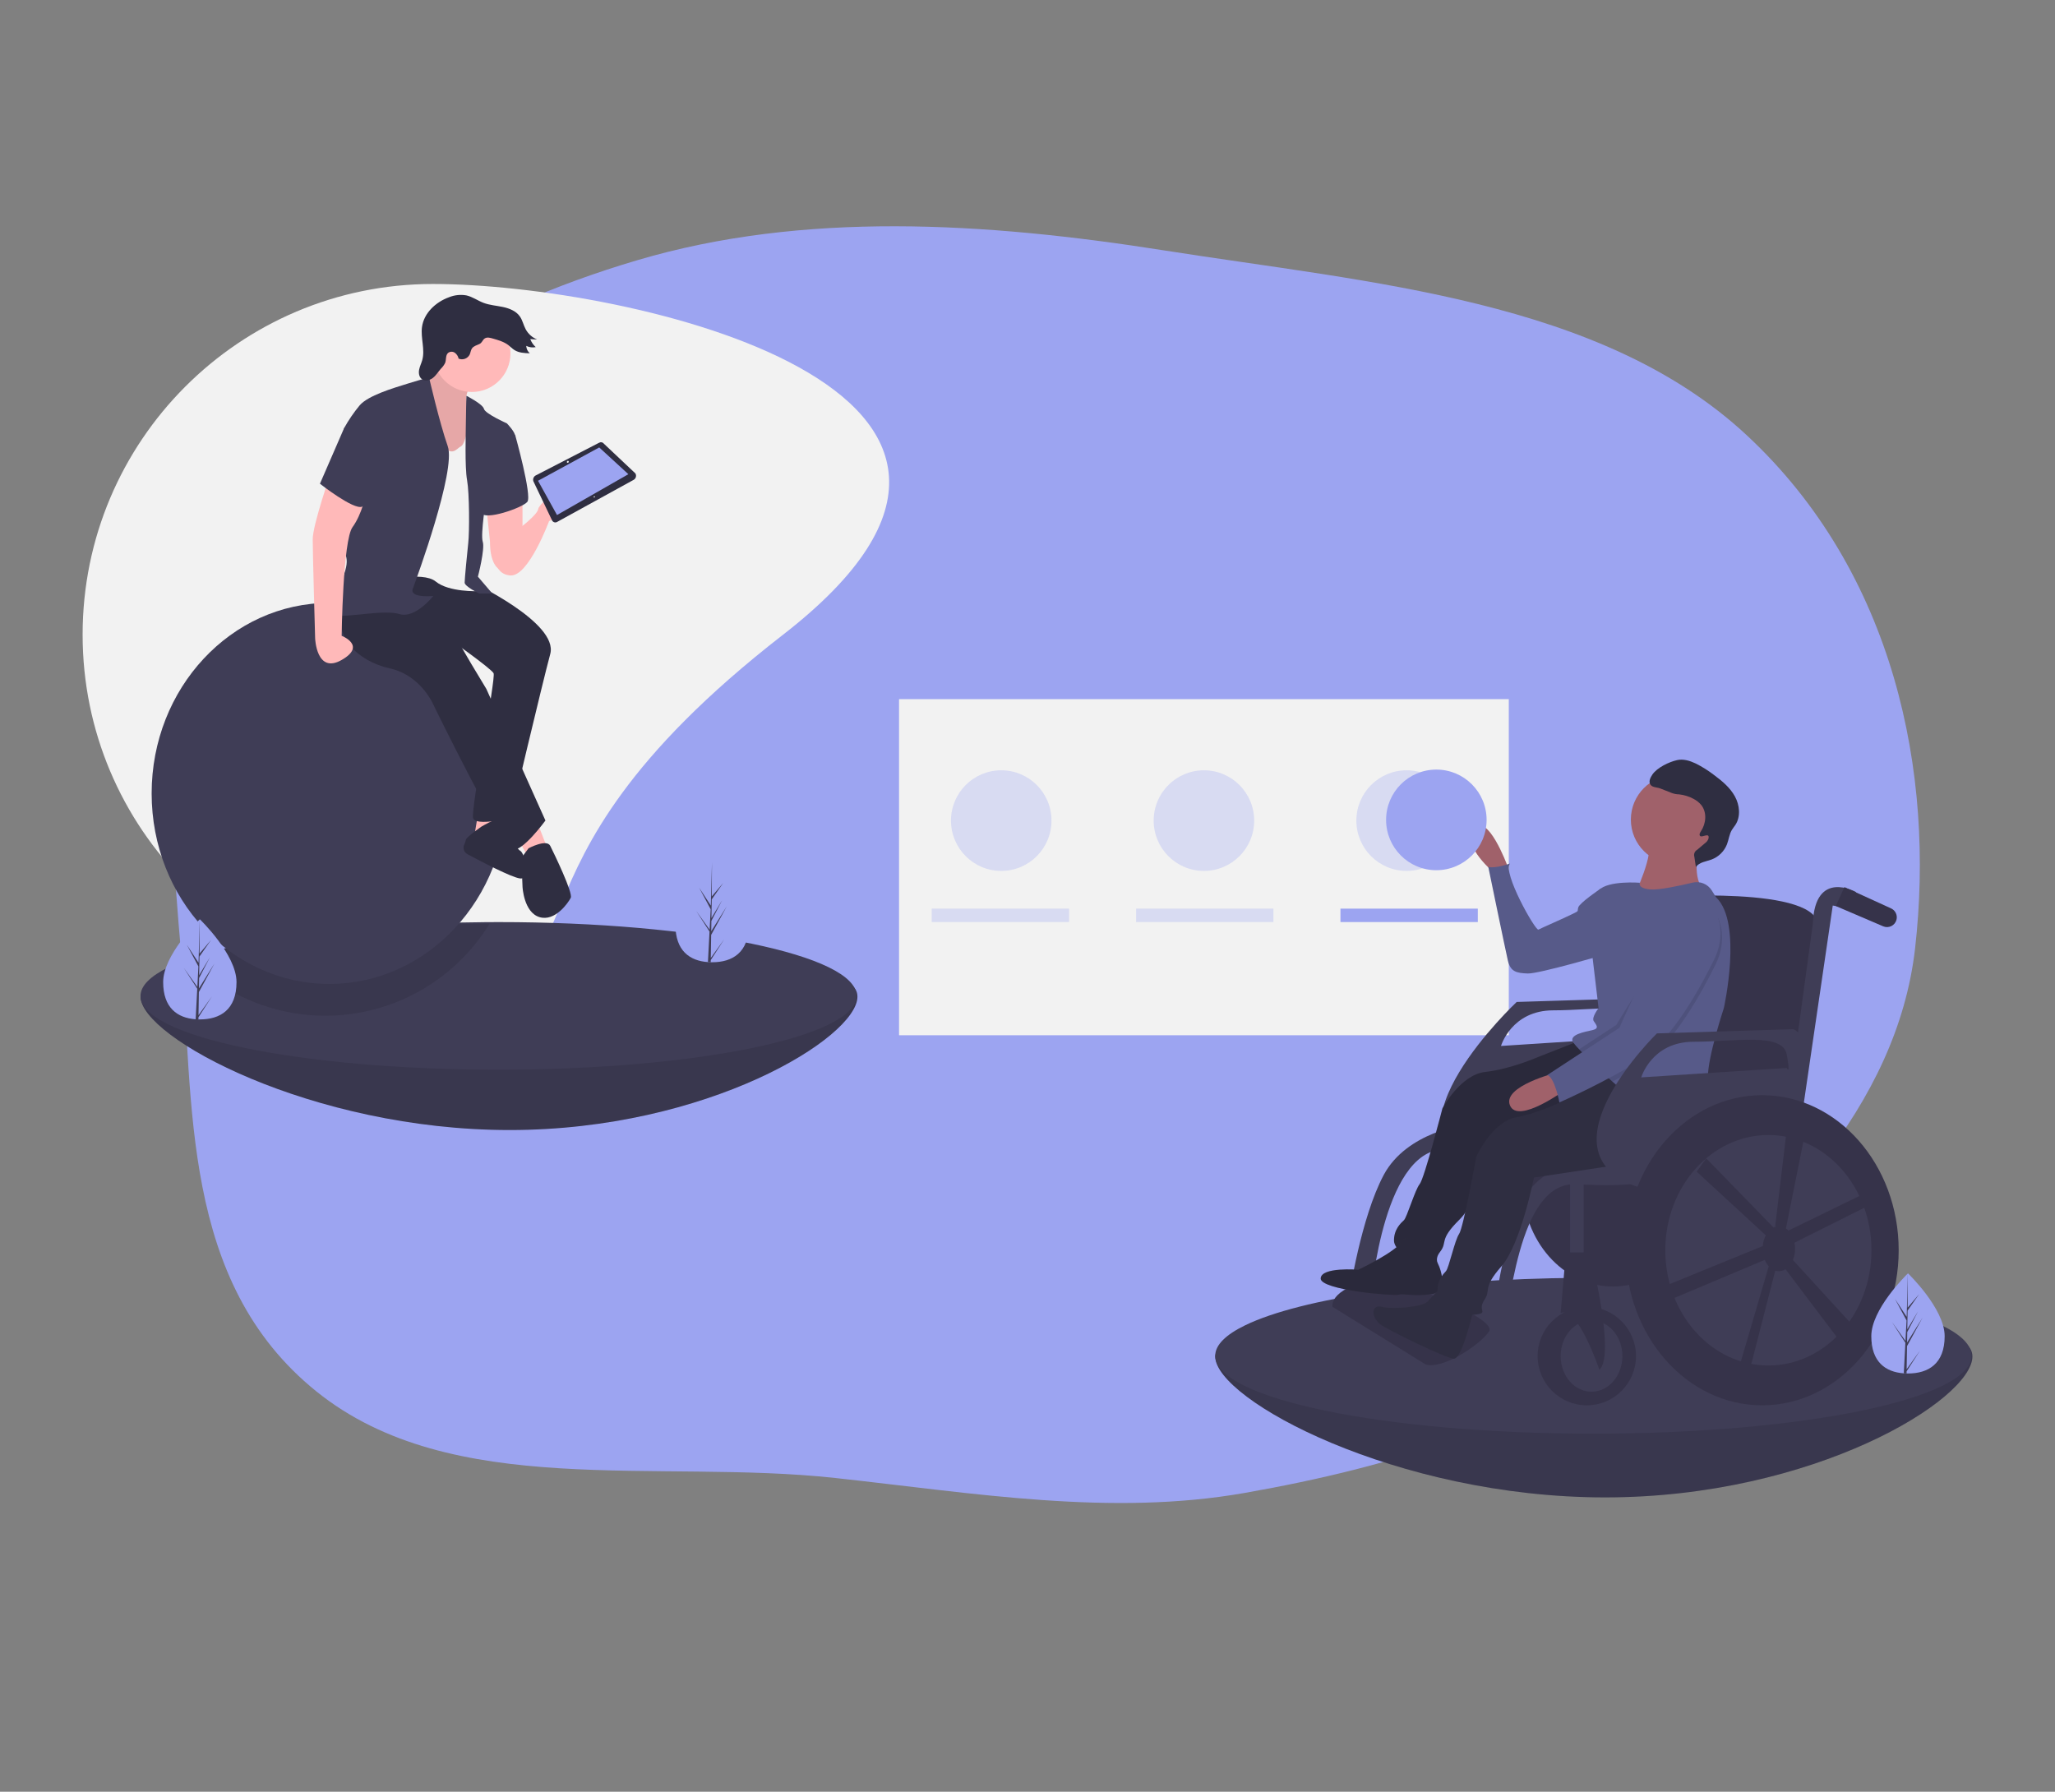 <svg width="398" height="347" viewBox="0 0 398 347" fill="none" xmlns="http://www.w3.org/2000/svg">
<rect x="0" y="0" width="398" height="347" fill="#808080" stroke="none"/>
<path fill-rule="evenodd" clip-rule="evenodd" d="M225.52 48.505C265.362 54.788 310.03 58.007 338.269 84.262C366.942 110.92 374.773 149.739 370.901 183.671C367.406 214.292 343.601 238.185 318.365 258.686C297.536 275.608 270.053 284.033 241.088 289.132C215.126 293.703 188.923 289.211 161.817 286.247C127.302 282.473 87.496 290.596 61.273 269.472C34.867 248.2 37.599 213.683 35.031 184.111C32.519 155.194 30.704 125.497 46.671 101.348C63.063 76.555 91.527 59.819 123.446 50.389C155.546 40.904 190.555 42.992 225.52 48.505Z" fill="#9CA4F1"/>
<g clip-path="url(#clip0)">
<path d="M151.673 122.91C90.461 170.395 121.301 190.821 83.836 190.821C46.371 190.821 16 160.416 16 122.91C16 85.405 46.371 55 83.836 55C121.301 55 212.885 75.426 151.673 122.91Z" fill="#F2F2F2"/>
<path d="M166.06 193.022C166.06 200.914 137.011 218.852 98.713 218.852C60.415 218.852 27.219 200.914 27.219 193.022C27.219 191.048 30.471 193.499 33.977 191.792C44.184 186.812 68.522 190.483 96.146 190.278C96.999 190.27 97.854 190.266 98.713 190.266C137.011 190.266 166.06 185.13 166.06 193.022Z" fill="#3F3D56"/>
<path opacity="0.1" d="M166.06 193.022C166.06 200.914 137.011 218.852 98.713 218.852C60.415 218.852 27.219 200.914 27.219 193.022C27.219 191.048 30.471 193.499 33.977 191.792C44.184 186.812 68.522 190.483 96.146 190.278C96.999 190.27 97.854 190.266 98.713 190.266C137.011 190.266 166.06 185.13 166.06 193.022Z" fill="black"/>
<path d="M165.906 192.874C165.906 200.766 134.86 207.167 96.563 207.167C58.265 207.167 27.219 200.766 27.219 192.874C27.219 190.9 29.157 189.023 32.663 187.315C42.87 182.336 66.372 178.797 93.996 178.593C94.848 178.585 95.704 178.581 96.563 178.581C134.86 178.581 165.906 184.982 165.906 192.874Z" fill="#3F3D56"/>
<path opacity="0.1" d="M94.821 178.886C91.876 183.693 87.881 187.77 83.137 190.812C78.394 193.853 73.023 195.781 67.43 196.449C61.836 197.117 56.164 196.508 50.838 194.669C45.513 192.83 40.672 189.808 36.68 185.829C46.356 181.865 68.635 179.049 94.821 178.886Z" fill="black"/>
<path d="M63.772 190.562C82.772 190.562 98.175 174.041 98.175 153.661C98.175 133.281 82.772 116.76 63.772 116.76C44.772 116.76 29.369 133.281 29.369 153.661C29.369 174.041 44.772 190.562 63.772 190.562Z" fill="#3F3D56"/>
<path d="M101.2 96.487V105.137L96.763 110.28C96.763 110.28 94.895 109.579 94.895 104.903L94.194 98.123L101.2 96.487Z" fill="#FFB9B9"/>
<path d="M96.763 105.137C96.763 105.137 104.003 100.227 104.236 98.591C104.47 96.954 114.745 89.473 113.111 94.149C111.476 98.825 106.338 100.929 106.338 100.929C106.338 100.929 102.368 111.683 98.865 111.449C95.362 111.216 95.362 106.774 96.763 105.137Z" fill="#FFB9B9"/>
<path d="M92.559 157.74L91.859 161.949L95.595 161.013V157.74H92.559Z" fill="#FFB9B9"/>
<path d="M93.26 160.078C93.26 160.078 97.579 157.517 97.755 158.681C97.931 159.844 99.799 164.286 100.733 164.754C101.667 165.222 102.835 170.365 100.733 170.131C99.105 169.95 93.135 166.824 90.525 165.423C90.203 165.25 89.961 164.96 89.847 164.613C89.733 164.266 89.756 163.888 89.911 163.558C90.064 163.274 90.17 162.968 90.224 162.65C90.224 162.182 93.26 160.078 93.26 160.078Z" fill="#2F2E41"/>
<path d="M91.158 112.618C91.158 112.618 108.206 120.567 106.572 126.646C104.937 132.724 98.865 158.442 98.865 158.442C98.865 158.442 92.092 160.078 91.625 158.442C91.158 156.805 96.062 131.322 95.595 130.387C95.128 129.451 86.487 123.373 86.487 123.373L68.739 115.891L76.212 108.878L91.158 112.618Z" fill="#2F2E41"/>
<path d="M104.003 159.143L106.105 164.52L102.368 166.157L100.032 161.949L104.003 159.143Z" fill="#FFB9B9"/>
<path d="M91.391 74.276C91.391 74.276 89.29 77.082 90.924 78.485C92.559 79.887 91.391 85.031 91.391 85.031L89.29 90.876L80.882 89.239V79.654L81.349 74.978C81.349 74.978 85.553 71.003 86.02 67.964C86.487 64.925 91.391 74.276 91.391 74.276Z" fill="#FFB9B9"/>
<path opacity="0.1" d="M91.391 74.276C91.391 74.276 89.29 77.082 90.924 78.485C92.559 79.887 91.391 85.031 91.391 85.031L89.29 90.876L80.882 89.239V79.654L81.349 74.978C81.349 74.978 85.553 71.003 86.02 67.964C86.487 64.925 91.391 74.276 91.391 74.276Z" fill="black"/>
<path d="M77.379 110.748C77.379 110.748 88.356 122.905 88.356 123.373C88.356 123.84 94.194 133.426 94.194 133.426L105.637 158.909C105.637 158.909 101.2 164.988 99.332 164.52C97.464 164.053 84.152 136.933 84.152 136.933C84.152 136.933 81.817 130.854 75.511 129.451C69.206 128.049 64.301 123.139 66.637 117.528C68.972 111.917 77.379 110.748 77.379 110.748Z" fill="#2F2E41"/>
<path d="M91.392 75.913C95.519 75.913 98.865 72.563 98.865 68.432C98.865 64.3 95.519 60.95 91.392 60.95C87.264 60.95 83.918 64.3 83.918 68.432C83.918 72.563 87.264 75.913 91.392 75.913Z" fill="#FFB9B9"/>
<path d="M91.158 80.589C91.158 80.589 90.224 85.966 89.29 86.433C88.356 86.901 87.655 88.538 85.553 86.2C83.451 83.862 81.583 79.186 81.583 79.186L74.343 88.07L73.643 112.618C73.643 112.618 81.817 110.514 84.385 112.618C86.954 114.722 92.559 114.489 92.559 114.489L91.392 109.813L92.326 101.864L92.092 94.616L91.859 89.473L91.158 80.589Z" fill="#F2F2F2"/>
<path d="M90.335 76.654C90.335 76.654 93.493 78.251 93.727 79.186C93.961 80.121 98.164 81.992 98.164 81.992C98.164 81.992 99.799 83.628 99.799 84.563C99.799 85.498 94.194 96.253 94.194 96.253C94.194 96.253 93.026 103.5 93.493 104.903C93.961 106.306 92.559 111.683 92.559 111.683L95.362 114.956H92.793C92.793 114.956 89.99 113.553 89.99 112.852C89.99 112.151 90.457 107.241 90.691 105.137C90.925 103.033 90.925 95.552 90.458 92.98C89.99 90.408 90.224 83.628 90.224 81.992C90.224 80.355 90.335 76.654 90.335 76.654Z" fill="#3F3D56"/>
<path d="M83.101 73.104C83.101 73.104 82.05 73.341 79.014 74.276C75.978 75.212 71.307 76.614 69.673 78.485C68.525 79.868 67.509 81.355 66.637 82.927L67.571 99.76C67.571 99.76 65.702 103.267 65.936 105.137C66.169 107.007 68.038 107.241 66.637 111.216C65.235 115.19 62.433 118.697 65.002 119.165C67.571 119.632 74.343 117.996 77.379 118.931C80.415 119.866 83.918 115.424 83.918 115.424C83.918 115.424 79.248 115.891 79.948 114.021C80.649 112.151 88.356 91.109 86.721 86.434C85.086 81.758 83.101 73.104 83.101 73.104Z" fill="#3F3D56"/>
<path d="M98.631 83.394L99.799 84.329C99.799 84.329 103.069 96.019 102.134 97.188C101.2 98.357 93.727 100.929 93.26 99.292C92.793 97.656 98.631 83.394 98.631 83.394Z" fill="#3F3D56"/>
<path d="M64.068 91.577C64.068 91.577 60.565 101.63 60.565 104.436C60.565 107.241 61.032 123.607 61.032 123.607C61.032 123.607 61.265 130.62 66.17 127.815C71.074 125.009 66.17 123.139 66.17 123.139C66.17 123.139 66.403 104.669 68.271 102.098C70.14 99.526 70.84 95.785 70.84 95.785L64.068 91.577Z" fill="#FFB9B9"/>
<path d="M102.368 164.286C102.368 164.286 105.871 162.416 106.572 163.819C107.272 165.222 111.009 172.937 110.542 173.872C110.075 174.807 107.506 178.548 104.47 177.613C101.434 176.677 101.2 171.768 101.2 171.768L100.967 166.157L102.368 164.286Z" fill="#2F2E41"/>
<path d="M92.855 66.624C92.34 66.867 91.73 67.012 91.406 67.481C91.166 67.828 91.142 68.279 90.968 68.663C90.777 69.043 90.448 69.336 90.049 69.482C89.65 69.629 89.21 69.617 88.819 69.45C88.723 68.984 88.453 68.573 88.063 68.301C87.866 68.171 87.633 68.108 87.398 68.121C87.163 68.134 86.938 68.222 86.757 68.373C86.275 68.832 86.446 69.633 86.221 70.26C86.01 70.701 85.72 71.099 85.365 71.435C84.854 72.025 84.447 72.718 83.831 73.198C83.216 73.678 82.282 73.886 81.671 73.401C81.156 72.993 81.05 72.24 81.175 71.595C81.3 70.95 81.609 70.356 81.784 69.722C82.352 67.665 81.447 65.468 81.727 63.352C82.085 60.64 84.388 58.498 86.957 57.568C88.027 57.132 89.198 57.008 90.334 57.21C91.51 57.473 92.514 58.222 93.639 58.65C94.843 59.108 96.152 59.188 97.411 59.456C98.671 59.724 99.967 60.242 100.698 61.303C101.208 62.043 101.383 62.963 101.806 63.756C102.292 64.662 103.08 65.368 104.032 65.753L102.701 65.677C102.924 66.272 103.288 66.804 103.762 67.227C103.137 67.355 102.488 67.269 101.918 66.983C101.929 67.257 101.995 67.526 102.113 67.773C102.231 68.021 102.399 68.241 102.606 68.421C101.581 68.39 100.5 68.343 99.635 67.793C99.211 67.524 98.865 67.15 98.466 66.844C97.615 66.194 96.56 65.886 95.531 65.59C94.991 65.435 94.341 65.219 93.852 65.567C93.445 65.856 93.381 66.376 92.855 66.624Z" fill="#2F2E41"/>
<path d="M70.14 80.121L66.637 82.927L61.966 93.681C61.966 93.681 68.505 98.825 70.14 98.123C71.774 97.422 74.577 85.031 74.577 85.031L70.14 80.121Z" fill="#3F3D56"/>
<path d="M122.68 92.954L107.94 101.059C107.855 101.116 107.758 101.153 107.656 101.169C107.555 101.184 107.451 101.177 107.353 101.148C107.255 101.119 107.164 101.069 107.087 101.001C107.01 100.933 106.949 100.849 106.908 100.754L103.297 93.198C103.229 92.983 103.24 92.75 103.328 92.542C103.417 92.334 103.577 92.165 103.78 92.066L116.018 85.751C116.169 85.66 116.348 85.628 116.52 85.661C116.693 85.694 116.848 85.79 116.954 85.93L123.067 91.695C123.128 91.803 123.165 91.921 123.178 92.044C123.191 92.166 123.18 92.29 123.143 92.408C123.107 92.525 123.047 92.634 122.968 92.728C122.888 92.822 122.79 92.899 122.68 92.954V92.954Z" fill="#2F2E41"/>
<path d="M121.697 91.838L107.878 99.744L104.2 93.11L116.055 86.656L121.697 91.838Z" fill="#9CA4F1"/>
<path d="M110.102 89.552C110.174 89.466 110.173 89.346 110.099 89.284C110.026 89.223 109.908 89.243 109.836 89.33C109.764 89.416 109.765 89.536 109.839 89.597C109.912 89.659 110.03 89.638 110.102 89.552Z" fill="#F2F2F2"/>
<path d="M115.189 96.303C115.237 96.246 115.236 96.166 115.187 96.125C115.138 96.084 115.059 96.097 115.011 96.155C114.963 96.212 114.964 96.292 115.013 96.333C115.062 96.374 115.141 96.361 115.189 96.303Z" fill="#F2F2F2"/>
<path d="M45.807 190.204C45.807 195.56 42.627 197.43 38.704 197.43C38.613 197.43 38.522 197.428 38.432 197.426C38.25 197.423 38.07 197.414 37.892 197.402C34.351 197.151 31.601 195.185 31.601 190.204C31.601 185.051 38.179 178.547 38.675 178.064L38.675 178.064C38.694 178.045 38.704 178.036 38.704 178.036C38.704 178.036 45.807 184.849 45.807 190.204Z" fill="#9CA4F1"/>
<path d="M38.445 196.61L41.043 192.977L38.438 197.01L38.432 197.426C38.25 197.423 38.07 197.414 37.892 197.402L38.172 192.044L38.17 192.002L38.174 191.995L38.201 191.488L35.59 187.445L38.209 191.109L38.215 191.216L38.427 187.168L36.191 182.99L38.454 186.458L38.674 178.064L38.675 178.036V178.064L38.638 184.682L40.864 182.058L38.629 185.252L38.57 188.877L40.649 185.398L38.562 189.41L38.529 191.425L41.545 186.583L38.517 192.128L38.445 196.61Z" fill="#3F3D56"/>
<path d="M145.023 179.134C145.023 184.49 141.843 186.36 137.92 186.36C137.829 186.36 137.738 186.358 137.648 186.356C137.466 186.352 137.286 186.344 137.108 186.331C133.567 186.081 130.816 184.115 130.816 179.134C130.816 173.98 137.395 167.477 137.89 166.994L137.891 166.994C137.91 166.975 137.92 166.965 137.92 166.965C137.92 166.965 145.023 173.779 145.023 179.134Z" fill="#9CA4F1"/>
<path d="M137.661 185.54L140.259 181.906L137.654 185.939L137.648 186.356C137.466 186.352 137.285 186.344 137.108 186.331L137.387 180.974L137.386 180.932L137.39 180.925L137.417 180.418L134.806 176.375L137.425 180.038L137.431 180.146L137.642 176.098L135.407 171.92L137.67 175.388L137.89 166.994L137.891 166.965V166.994L137.854 173.612L140.08 170.988L137.845 174.182L137.786 177.807L139.865 174.328L137.778 178.34L137.745 180.355L140.761 175.513L137.733 181.058L137.661 185.54Z" fill="#3F3D56"/>
<path d="M292.215 135.404H174.123V200.497H292.215V135.404Z" fill="#F2F2F2"/>
<path opacity="0.3" d="M193.913 168.669C199.288 168.669 203.646 164.306 203.646 158.925C203.646 153.544 199.288 149.182 193.913 149.182C188.538 149.182 184.18 153.544 184.18 158.925C184.18 164.306 188.538 168.669 193.913 168.669Z" fill="#9CA4F1"/>
<path opacity="0.3" d="M233.169 168.669C238.544 168.669 242.902 164.306 242.902 158.925C242.902 153.544 238.544 149.182 233.169 149.182C227.794 149.182 223.436 153.544 223.436 158.925C223.436 164.306 227.794 168.669 233.169 168.669Z" fill="#9CA4F1"/>
<path opacity="0.3" d="M272.424 168.669C277.8 168.669 282.157 164.306 282.157 158.925C282.157 153.544 277.8 149.182 272.424 149.182C267.049 149.182 262.692 153.544 262.692 158.925C262.692 164.306 267.049 168.669 272.424 168.669Z" fill="#9CA4F1"/>
<path opacity="0.3" d="M207.052 175.976H180.449V178.575H207.052V175.976Z" fill="#9CA4F1"/>
<path opacity="0.3" d="M246.632 175.976H220.029V178.575H246.632V175.976Z" fill="#9CA4F1"/>
<path d="M286.213 175.976H259.61V178.575H286.213V175.976Z" fill="#9CA4F1"/>
<path d="M382 262.718C382 271.054 351.319 290 310.869 290C270.42 290 235.359 271.054 235.359 262.718C235.359 260.633 238.793 263.223 242.496 261.419C253.277 256.16 278.983 260.037 308.159 259.82C309.059 259.812 309.962 259.808 310.869 259.808C351.319 259.808 382 254.383 382 262.718Z" fill="#3F3D56"/>
<path opacity="0.1" d="M382 262.718C382 271.054 351.319 290 310.869 290C270.42 290 235.359 271.054 235.359 262.718C235.359 260.633 238.793 263.223 242.496 261.419C253.277 256.16 278.983 260.037 308.159 259.82C309.059 259.812 309.962 259.808 310.869 259.808C351.319 259.808 382 254.383 382 262.718Z" fill="black"/>
<path d="M381.838 262.562C381.838 270.898 349.048 277.658 308.598 277.658C268.149 277.658 235.359 270.898 235.359 262.562C235.359 260.478 237.405 258.495 241.108 256.691C251.889 251.432 276.712 247.695 305.888 247.479C306.788 247.471 307.691 247.466 308.598 247.466C349.048 247.466 381.838 254.227 381.838 262.562Z" fill="#3F3D56"/>
<path d="M312.392 249.157C322.075 249.157 329.924 240.245 329.924 229.252C329.924 218.259 322.075 209.347 312.392 209.347C302.709 209.347 294.86 218.259 294.86 229.252C294.86 240.245 302.709 249.157 312.392 249.157Z" fill="#36334A"/>
<path d="M320.094 193.236L293.745 194.048C293.745 194.048 266.714 219.444 285.969 226.343C285.969 226.343 313.406 227.527 319.081 223.063C319.081 223.063 326.175 195.062 320.094 193.236ZM318.878 200.744L290.705 202.57C290.705 202.57 292.732 195.671 300.839 195.671C308.947 195.671 318.067 193.845 318.878 198.106C319.689 202.367 318.878 200.744 318.878 200.744Z" fill="#3F3D56"/>
<path d="M347.051 209.266L312.392 208.048L320.499 173.757C320.499 173.757 352.929 171.322 352.118 179.641C351.308 187.961 347.051 209.266 347.051 209.266Z" fill="#36334A"/>
<path d="M313.592 225.658C313.592 225.658 292.732 229.353 285.233 218.397C277.733 207.44 313.608 213.324 313.608 213.324L316.649 221.643L313.592 225.658Z" fill="#36334A"/>
<path d="M307.325 272.167C312.586 272.167 316.851 267.897 316.851 262.63C316.851 257.363 312.586 253.094 307.325 253.094C302.064 253.094 297.799 257.363 297.799 262.63C297.799 267.897 302.064 272.167 307.325 272.167Z" fill="#36334A"/>
<path d="M308.237 269.529C311.54 269.529 314.216 266.44 314.216 262.63C314.216 258.82 311.54 255.731 308.237 255.731C304.935 255.731 302.258 258.82 302.258 262.63C302.258 266.44 304.935 269.529 308.237 269.529Z" fill="#3F3D56"/>
<path d="M359.415 172.743C359.415 172.743 351.51 168.279 351.105 178.83L344.417 227.933H347.254L354.956 175.38C354.956 175.38 358.807 175.989 359.415 175.989C360.023 175.989 359.415 172.743 359.415 172.743Z" fill="#3F3D56"/>
<path d="M367.292 178.161C367.219 178.421 367.092 178.663 366.919 178.871C366.745 179.078 366.53 179.246 366.286 179.363C366.042 179.48 365.777 179.544 365.507 179.55C365.236 179.556 364.968 179.504 364.72 179.398L355.55 175.473L357.213 171.805L366.251 175.926C366.662 176.113 366.992 176.441 367.183 176.851C367.374 177.261 367.412 177.725 367.292 178.161V178.161Z" fill="#36334A"/>
<path d="M311.581 224.484C311.581 224.484 296.988 222.86 292.934 236.861C288.881 250.861 289.286 261.615 285.84 260.804C282.395 259.992 275.098 257.152 275.098 257.152L275.706 261.413C275.706 261.413 288.475 267.906 290.502 261.007C292.529 254.108 293.745 228.745 305.298 229.353C316.851 229.962 318.878 228.745 318.878 228.745L311.581 224.484Z" fill="#3F3D56"/>
<path d="M283.814 217.788C283.814 217.788 272.463 219.208 268.004 227.527C263.545 235.846 261.316 250.861 261.316 250.861H265.572C265.572 250.861 268.004 221.034 280.773 222.658L283.814 217.788Z" fill="#3F3D56"/>
<path d="M276.112 264.253L258.073 253.093C258.073 253.093 257.059 249.035 268.612 247.412C268.612 247.412 290.455 255.059 288.351 257.932C286.246 260.804 279.152 265.268 276.112 264.253Z" fill="#36334A"/>
<path d="M309.602 200.112C310.158 200.718 320.379 210.453 320.379 210.453C320.379 210.453 319.364 217.249 308.427 218.092L290.2 219.497C290.2 219.497 286.754 232.155 282.658 236.2C278.562 240.245 280.441 240.47 278.904 242.442C277.367 244.413 279.525 244.942 277.191 245.133C274.857 245.325 270.036 242.5 269.983 240.315C269.931 238.131 271.292 236.879 271.897 236.323C272.502 235.767 274.037 230.449 274.957 229.324C275.876 228.199 279.359 214.67 279.359 214.67C279.359 214.67 282.835 208.125 287.653 207.603C292.472 207.081 297.833 204.735 297.833 204.735" fill="#2F2E41"/>
<path opacity="0.1" d="M309.602 200.112C310.158 200.718 320.379 210.453 320.379 210.453C320.379 210.453 319.364 217.249 308.427 218.092L290.2 219.497C290.2 219.497 286.754 232.155 282.658 236.2C278.562 240.245 280.441 240.47 278.904 242.442C277.367 244.413 279.525 244.942 277.191 245.133C274.857 245.325 270.036 242.5 269.983 240.315C269.931 238.131 271.292 236.879 271.897 236.323C272.502 235.767 274.037 230.449 274.957 229.324C275.876 228.199 279.359 214.67 279.359 214.67C279.359 214.67 282.835 208.125 287.653 207.603C292.472 207.081 297.833 204.735 297.833 204.735" fill="black"/>
<path d="M291.921 167.618C291.921 167.618 288.085 157.184 285.46 160.509C282.834 163.833 289.685 169.293 289.685 169.293L291.921 167.618Z" fill="#A0616A"/>
<path d="M312.128 173.065L309.944 172.14C309.944 172.14 305.935 174.852 305.671 175.733C305.407 176.613 305.979 176.305 304.404 177.08C302.83 177.855 298.528 179.73 297.956 180.038C297.384 180.347 290.91 168.879 292.458 167.232C292.458 167.232 289.56 168.278 288.24 167.882C288.24 167.882 291.534 183.868 292.035 186.035C292.537 188.201 293.707 188.457 295.888 188.536C298.07 188.616 311.318 184.725 311.318 184.725L312.128 173.065Z" fill="#575A89"/>
<path d="M277.957 241.773C277.957 241.773 277.846 244.041 278.224 244.301C278.603 244.562 280.94 250.08 277.34 250.613C273.74 251.145 271.763 250.452 270.893 250.745C270.022 251.038 255.672 249.853 255.783 247.585C255.893 245.317 263.068 245.909 263.068 245.909C263.068 245.909 270.175 242.548 271.506 240.451C272.837 238.355 277.957 241.773 277.957 241.773Z" fill="#2F2E41"/>
<path opacity="0.1" d="M277.957 241.773C277.957 241.773 277.846 244.041 278.224 244.301C278.603 244.562 280.94 250.08 277.34 250.613C273.74 251.145 271.763 250.452 270.893 250.745C270.022 251.038 255.672 249.853 255.783 247.585C255.893 245.317 263.068 245.909 263.068 245.909C263.068 245.909 270.175 242.548 271.506 240.451C272.837 238.355 277.957 241.773 277.957 241.773Z" fill="black"/>
<path d="M285.361 253.719C285.361 253.719 283.179 263.238 281.578 263.141C279.977 263.044 268.674 257.538 267.284 256.447C265.498 255.047 265.569 252.572 267.618 253.092C269.668 253.612 275.465 253.146 276.45 252.098L278.984 249.403L285.361 253.719Z" fill="#2F2E41"/>
<path d="M307.736 200.831C308.334 201.394 326.524 216.842 326.524 216.842C326.524 216.842 326.004 223.694 315.158 225.33L297.081 228.059C297.081 228.059 294.564 240.933 290.772 245.265C286.98 249.598 288.871 249.686 287.481 251.764C286.091 253.842 288.282 254.212 285.968 254.573C283.654 254.934 278.641 252.468 278.43 250.293C278.219 248.118 279.486 246.77 280.049 246.172C280.612 245.573 281.756 240.157 282.592 238.968C283.427 237.779 285.918 224.033 285.918 224.033C285.918 224.033 288.91 217.253 293.677 216.381C298.445 215.51 303.622 212.78 303.622 212.78" fill="#2F2E41"/>
<path d="M324.48 167.364C329.243 167.364 333.105 163.498 333.105 158.73C333.105 153.961 329.243 150.095 324.48 150.095C319.716 150.095 315.855 153.961 315.855 158.73C315.855 163.498 319.716 167.364 324.48 167.364Z" fill="#A0616A"/>
<path d="M329.001 164.12C329.001 164.12 327.707 169.394 329.677 172.098C331.648 174.802 316.5 173.515 316.5 173.515C316.5 173.515 320.6 164.955 319.087 162.965C317.574 160.975 329.001 164.12 329.001 164.12Z" fill="#A0616A"/>
<path d="M309.639 172.413C307.809 174.359 308.432 185.394 308.432 185.394L309.601 195.248C309.601 195.248 308.203 197.035 308.66 197.749C309.117 198.462 309.865 199.167 308.422 199.501C306.98 199.836 303.654 200.373 304.719 201.94C305.066 202.384 305.439 202.809 305.834 203.211C306.173 203.57 306.576 203.987 307.033 204.452C308.103 205.533 309.464 206.864 310.973 208.267C311.401 208.667 311.839 209.07 312.288 209.478C318.048 214.693 325.209 220.214 326.691 217.565C329.172 213.126 330.896 212.493 330.782 208.715C330.668 204.937 333.863 195.241 333.863 195.241C333.863 195.241 337.576 178.695 332.343 173.763L331.525 172.452C331.145 171.843 330.583 171.369 329.919 171.097C329.255 170.825 328.523 170.769 327.825 170.937C325.271 171.548 321.355 172.392 319.658 172.256C317.037 172.044 317.611 170.965 317.611 170.965C317.611 170.965 311.469 170.467 309.639 172.413Z" fill="#575A89"/>
<path d="M301.551 207.708C301.551 207.708 290.881 210.358 292.446 214.092C294.012 217.826 303.249 211.002 303.249 211.002L301.551 207.708Z" fill="#A0616A"/>
<path d="M329.253 161.889C329.041 161.631 329.251 161.255 329.436 160.977C330.426 159.488 330.615 157.37 329.526 155.952C329.096 155.424 328.559 154.994 327.95 154.69C327.096 154.237 326.163 153.95 325.201 153.845C324.69 153.838 324.184 153.738 323.707 153.551C323.407 153.398 321.987 152.9 321.682 152.755C321.013 152.437 320.081 152.574 319.652 151.969C319.241 151.39 319.625 150.596 320.023 150.009C320.932 148.67 323.23 147.561 324.808 147.21C326.005 146.943 327.255 147.318 328.364 147.842C329.644 148.477 330.857 149.237 331.987 150.111C333.539 151.262 335.069 152.538 336.001 154.231C336.933 155.925 337.158 158.131 336.105 159.753C335.885 160.09 335.617 160.395 335.412 160.742C334.91 161.587 334.82 162.609 334.466 163.525C334.202 164.195 333.802 164.803 333.289 165.308C332.777 165.813 332.165 166.205 331.492 166.459C330.413 166.858 329.086 166.969 328.449 167.927L328.152 165.929C328.074 165.677 328.085 165.406 328.183 165.161C328.281 164.916 328.46 164.713 328.69 164.584L330.218 163.296C330.522 163.088 330.753 162.79 330.878 162.443C331.209 161.063 329.608 162.318 329.253 161.889Z" fill="#2F2E41"/>
<path opacity="0.1" d="M313.955 199.916L307.033 204.452C308.406 205.841 310.26 207.639 312.288 209.478C314.21 208.442 316.169 207.321 317.922 206.195C324.335 202.074 329.834 191.727 332.298 186.708C334.761 181.689 332.756 177.823 332.756 177.823C331.124 177.099 329.397 176.612 327.627 176.378C324.417 175.893 313.955 199.916 313.955 199.916Z" fill="black"/>
<path opacity="0.1" d="M313.041 198.489L305.833 203.211C306.173 203.57 306.576 203.987 307.033 204.452C308.103 205.533 309.464 206.864 310.973 208.267C313.021 207.172 315.133 205.972 317.007 204.768C323.42 200.647 328.919 190.301 331.383 185.281C333.846 180.262 327.218 182.062 327.218 182.062C327.218 182.062 330.657 180.504 327.447 180.019C324.236 179.535 313.041 198.489 313.041 198.489Z" fill="black"/>
<path d="M332.439 176.959C332.439 176.959 334.444 180.826 331.981 185.845C329.517 190.864 324.018 201.211 317.605 205.332C311.192 209.452 302.017 213.511 302.017 213.511C302.017 213.511 301.146 208.738 299.677 208.201L313.639 199.053C313.639 199.053 324.1 175.03 327.311 175.515C329.08 175.749 330.807 176.236 332.439 176.959Z" fill="#575A89"/>
<path d="M304.082 227.933V251.673H306.717V227.527L304.082 227.933Z" fill="#3F3D56"/>
<path d="M307.933 242.542C307.933 242.542 313 262.427 309.757 265.268C309.757 265.268 305.501 252.688 302.258 254.311L303.271 242.542H307.933Z" fill="#36334A"/>
<path d="M347.254 199.323L320.905 200.135C320.905 200.135 297.596 222.86 316.851 229.759C316.851 229.759 340.565 233.614 346.241 229.151C346.241 229.151 353.335 201.15 347.254 199.323ZM346.038 206.831L317.865 208.657C317.865 208.657 319.892 201.758 327.999 201.758C336.106 201.758 345.227 199.932 346.038 204.193C346.849 208.454 346.038 206.831 346.038 206.831V206.831Z" fill="#3F3D56"/>
<path d="M341.275 272.167C355.883 272.167 367.725 258.722 367.725 242.136C367.725 225.551 355.883 212.106 341.275 212.106C326.667 212.106 314.824 225.551 314.824 242.136C314.824 258.722 326.667 272.167 341.275 272.167Z" fill="#36334A"/>
<path d="M342.491 264.456C353.517 264.456 362.455 254.463 362.455 242.136C362.455 229.81 353.517 219.817 342.491 219.817C331.465 219.817 322.526 229.81 322.526 242.136C322.526 254.463 331.465 264.456 342.491 264.456Z" fill="#3F3D56"/>
<path d="M347.659 241.832C347.659 241.443 347.62 241.054 347.544 240.673L362.455 233.209L361.442 230.977L346.379 238.323C346.227 238.167 346.059 238.026 345.878 237.905L345.89 237.907L350.294 215.962L346.398 215.873L343.808 237.47L344.057 237.522C343.855 237.563 343.66 237.63 343.476 237.721L330.448 224.334L328.607 226.919L341.992 239.246C341.656 239.891 341.455 240.598 341.399 241.324L322.526 249.035L322.121 252.282L341.794 243.999C341.977 244.455 342.237 244.876 342.563 245.243L336.512 265.877H338.741L343.82 246.083C344.046 246.156 344.281 246.193 344.518 246.195C344.975 246.19 345.422 246.056 345.806 245.808L356.375 259.789L359.618 257.557L347.234 244.016C347.519 243.323 347.663 242.581 347.659 241.832Z" fill="#36334A"/>
<path d="M278.183 168.532C283.558 168.532 287.916 164.169 287.916 158.788C287.916 153.407 283.558 149.045 278.183 149.045C272.808 149.045 268.45 153.407 268.45 158.788C268.45 164.169 272.808 168.532 278.183 168.532Z" fill="#9CA4F1"/>
<path d="M376.629 258.778C376.629 264.133 373.449 266.003 369.526 266.003C369.435 266.003 369.344 266.002 369.254 266C369.072 265.996 368.892 265.988 368.714 265.975C365.173 265.725 362.422 263.758 362.422 258.778C362.422 253.624 369.001 247.12 369.496 246.638L369.497 246.637C369.516 246.618 369.526 246.609 369.526 246.609C369.526 246.609 376.629 253.423 376.629 258.778Z" fill="#9CA4F1"/>
<path d="M369.267 265.184L371.865 261.55L369.26 265.583L369.254 266C369.072 265.996 368.892 265.988 368.714 265.975L368.994 260.617L368.992 260.576L368.996 260.568L369.023 260.062L366.412 256.019L369.031 259.682L369.037 259.79L369.249 255.741L367.013 251.564L369.276 255.031L369.496 246.638L369.497 246.609V246.637L369.46 253.256L371.686 250.632L369.451 253.826L369.393 257.45L371.471 253.972L369.384 257.984L369.351 259.999L372.367 255.157L369.34 260.702L369.267 265.184Z" fill="#3F3D56"/>
</g>
<defs>
<clipPath id="clip0">
<rect width="366" height="235" fill="white" transform="translate(16 55)"/>
</clipPath>
</defs>
</svg>
